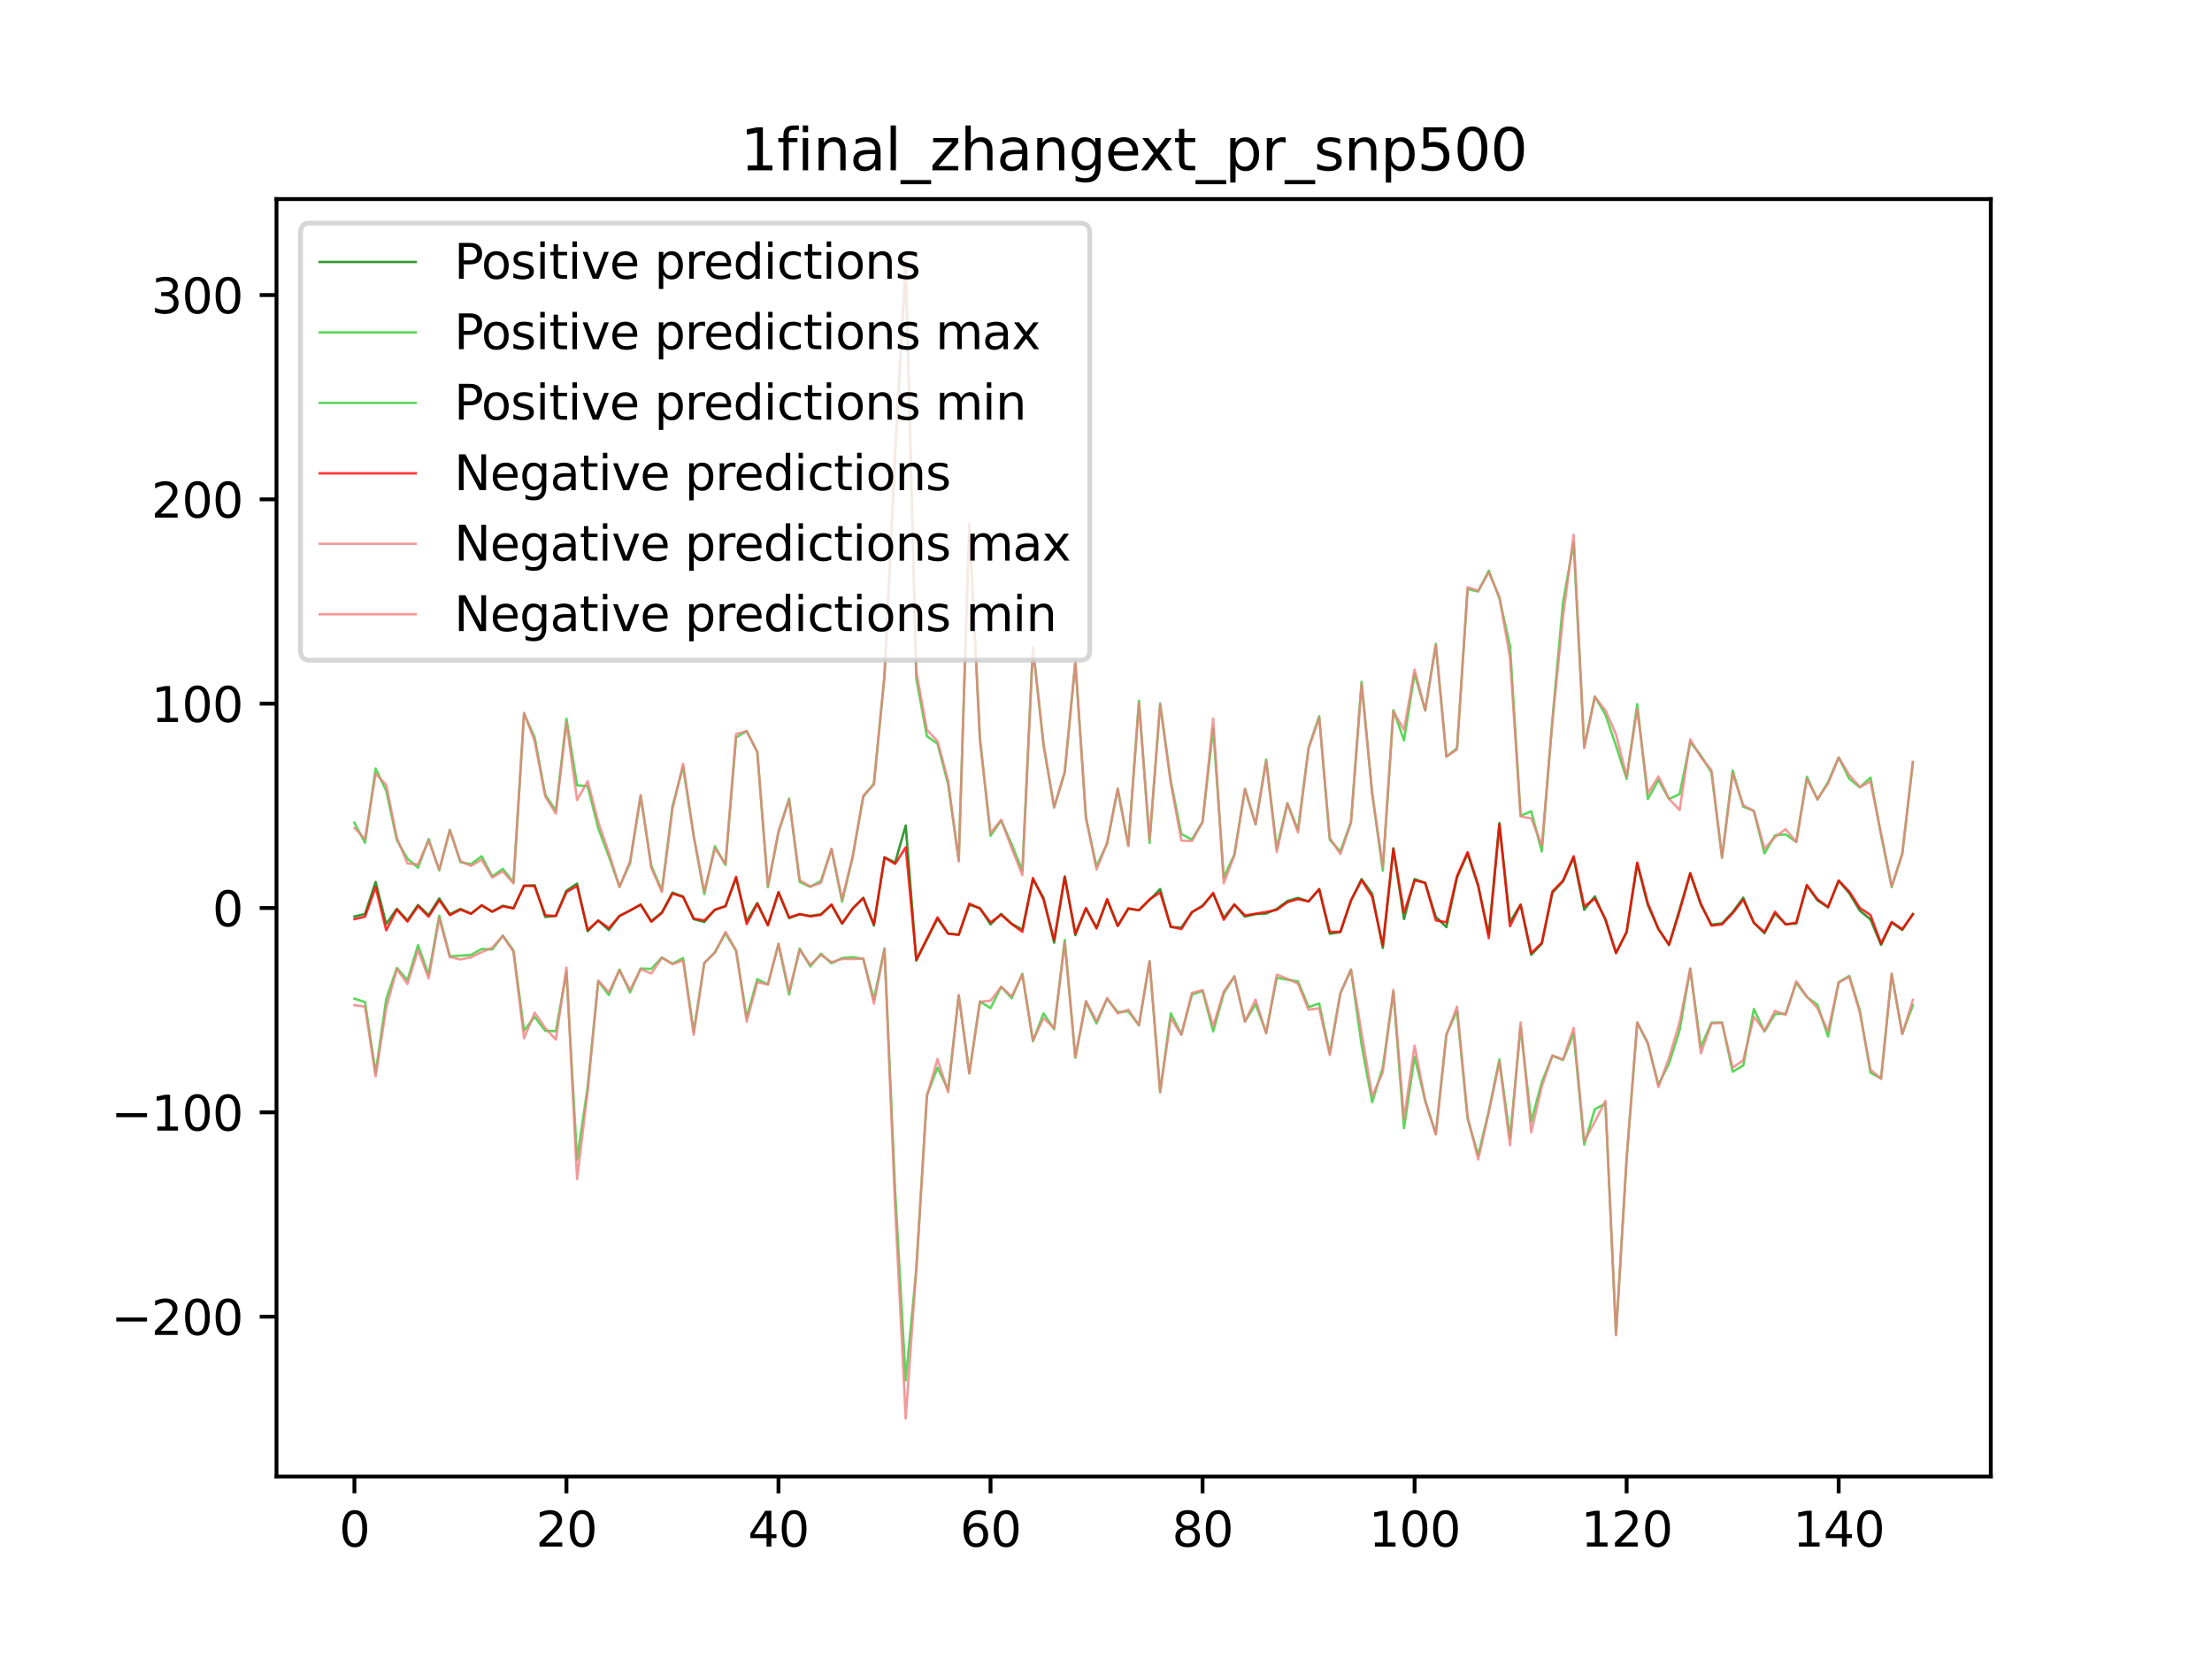 <?xml version="1.0" encoding="utf-8" standalone="no"?>
<!DOCTYPE svg PUBLIC "-//W3C//DTD SVG 1.1//EN"
  "http://www.w3.org/Graphics/SVG/1.1/DTD/svg11.dtd">
<svg xmlns:xlink="http://www.w3.org/1999/xlink" width="460.8pt" height="345.6pt" viewBox="0 0 460.8 345.6" xmlns="http://www.w3.org/2000/svg" version="1.1">
 <defs>
  <style type="text/css">*{stroke-linejoin: round; stroke-linecap: butt}</style>
 </defs>
 <g id="figure_1">
  <g id="patch_1">
   <path d="M 0 345.6 
L 460.8 345.6 
L 460.8 0 
L 0 0 
z
" style="fill: #ffffff"/>
  </g>
  <g id="axes_1">
   <g id="patch_2">
    <path d="M 57.6 307.584 
L 414.72 307.584 
L 414.72 41.472 
L 57.6 41.472 
z
" style="fill: #ffffff"/>
   </g>
   <g id="matplotlib.axis_1">
    <g id="xtick_1">
     <g id="line2d_1">
      <defs>
       <path id="m226d63961d" d="M 0 0 
L 0 3.5 
" style="stroke: #000000; stroke-width: 0.8"/>
      </defs>
      <g>
       <use xlink:href="#m226d63961d" x="73.833" y="307.584" style="stroke: #000000; stroke-width: 0.8"/>
      </g>
     </g>
     <g id="text_1">
      <!-- 0 -->
      <g transform="translate(70.651 322.182) scale(0.1 -0.1)">
       <defs>
        <path id="DejaVuSans-30" d="M 2034 4250 
Q 1547 4250 1301 3770 
Q 1056 3291 1056 2328 
Q 1056 1369 1301 889 
Q 1547 409 2034 409 
Q 2525 409 2770 889 
Q 3016 1369 3016 2328 
Q 3016 3291 2770 3770 
Q 2525 4250 2034 4250 
z
M 2034 4750 
Q 2819 4750 3233 4129 
Q 3647 3509 3647 2328 
Q 3647 1150 3233 529 
Q 2819 -91 2034 -91 
Q 1250 -91 836 529 
Q 422 1150 422 2328 
Q 422 3509 836 4129 
Q 1250 4750 2034 4750 
z
" transform="scale(0.016)"/>
       </defs>
       <use xlink:href="#DejaVuSans-30"/>
      </g>
     </g>
    </g>
    <g id="xtick_2">
     <g id="line2d_2">
      <g>
       <use xlink:href="#m226d63961d" x="118.003" y="307.584" style="stroke: #000000; stroke-width: 0.8"/>
      </g>
     </g>
     <g id="text_2">
      <!-- 20 -->
      <g transform="translate(111.641 322.182) scale(0.1 -0.1)">
       <defs>
        <path id="DejaVuSans-32" d="M 1228 531 
L 3431 531 
L 3431 0 
L 469 0 
L 469 531 
Q 828 903 1448 1529 
Q 2069 2156 2228 2338 
Q 2531 2678 2651 2914 
Q 2772 3150 2772 3378 
Q 2772 3750 2511 3984 
Q 2250 4219 1831 4219 
Q 1534 4219 1204 4116 
Q 875 4013 500 3803 
L 500 4441 
Q 881 4594 1212 4672 
Q 1544 4750 1819 4750 
Q 2544 4750 2975 4387 
Q 3406 4025 3406 3419 
Q 3406 3131 3298 2873 
Q 3191 2616 2906 2266 
Q 2828 2175 2409 1742 
Q 1991 1309 1228 531 
z
" transform="scale(0.016)"/>
       </defs>
       <use xlink:href="#DejaVuSans-32"/>
       <use xlink:href="#DejaVuSans-30" x="63.623"/>
      </g>
     </g>
    </g>
    <g id="xtick_3">
     <g id="line2d_3">
      <g>
       <use xlink:href="#m226d63961d" x="162.174" y="307.584" style="stroke: #000000; stroke-width: 0.8"/>
      </g>
     </g>
     <g id="text_3">
      <!-- 40 -->
      <g transform="translate(155.812 322.182) scale(0.1 -0.1)">
       <defs>
        <path id="DejaVuSans-34" d="M 2419 4116 
L 825 1625 
L 2419 1625 
L 2419 4116 
z
M 2253 4666 
L 3047 4666 
L 3047 1625 
L 3713 1625 
L 3713 1100 
L 3047 1100 
L 3047 0 
L 2419 0 
L 2419 1100 
L 313 1100 
L 313 1709 
L 2253 4666 
z
" transform="scale(0.016)"/>
       </defs>
       <use xlink:href="#DejaVuSans-34"/>
       <use xlink:href="#DejaVuSans-30" x="63.623"/>
      </g>
     </g>
    </g>
    <g id="xtick_4">
     <g id="line2d_4">
      <g>
       <use xlink:href="#m226d63961d" x="206.345" y="307.584" style="stroke: #000000; stroke-width: 0.8"/>
      </g>
     </g>
     <g id="text_4">
      <!-- 60 -->
      <g transform="translate(199.982 322.182) scale(0.1 -0.1)">
       <defs>
        <path id="DejaVuSans-36" d="M 2113 2584 
Q 1688 2584 1439 2293 
Q 1191 2003 1191 1497 
Q 1191 994 1439 701 
Q 1688 409 2113 409 
Q 2538 409 2786 701 
Q 3034 994 3034 1497 
Q 3034 2003 2786 2293 
Q 2538 2584 2113 2584 
z
M 3366 4563 
L 3366 3988 
Q 3128 4100 2886 4159 
Q 2644 4219 2406 4219 
Q 1781 4219 1451 3797 
Q 1122 3375 1075 2522 
Q 1259 2794 1537 2939 
Q 1816 3084 2150 3084 
Q 2853 3084 3261 2657 
Q 3669 2231 3669 1497 
Q 3669 778 3244 343 
Q 2819 -91 2113 -91 
Q 1303 -91 875 529 
Q 447 1150 447 2328 
Q 447 3434 972 4092 
Q 1497 4750 2381 4750 
Q 2619 4750 2861 4703 
Q 3103 4656 3366 4563 
z
" transform="scale(0.016)"/>
       </defs>
       <use xlink:href="#DejaVuSans-36"/>
       <use xlink:href="#DejaVuSans-30" x="63.623"/>
      </g>
     </g>
    </g>
    <g id="xtick_5">
     <g id="line2d_5">
      <g>
       <use xlink:href="#m226d63961d" x="250.515" y="307.584" style="stroke: #000000; stroke-width: 0.8"/>
      </g>
     </g>
     <g id="text_5">
      <!-- 80 -->
      <g transform="translate(244.153 322.182) scale(0.1 -0.1)">
       <defs>
        <path id="DejaVuSans-38" d="M 2034 2216 
Q 1584 2216 1326 1975 
Q 1069 1734 1069 1313 
Q 1069 891 1326 650 
Q 1584 409 2034 409 
Q 2484 409 2743 651 
Q 3003 894 3003 1313 
Q 3003 1734 2745 1975 
Q 2488 2216 2034 2216 
z
M 1403 2484 
Q 997 2584 770 2862 
Q 544 3141 544 3541 
Q 544 4100 942 4425 
Q 1341 4750 2034 4750 
Q 2731 4750 3128 4425 
Q 3525 4100 3525 3541 
Q 3525 3141 3298 2862 
Q 3072 2584 2669 2484 
Q 3125 2378 3379 2068 
Q 3634 1759 3634 1313 
Q 3634 634 3220 271 
Q 2806 -91 2034 -91 
Q 1263 -91 848 271 
Q 434 634 434 1313 
Q 434 1759 690 2068 
Q 947 2378 1403 2484 
z
M 1172 3481 
Q 1172 3119 1398 2916 
Q 1625 2713 2034 2713 
Q 2441 2713 2670 2916 
Q 2900 3119 2900 3481 
Q 2900 3844 2670 4047 
Q 2441 4250 2034 4250 
Q 1625 4250 1398 4047 
Q 1172 3844 1172 3481 
z
" transform="scale(0.016)"/>
       </defs>
       <use xlink:href="#DejaVuSans-38"/>
       <use xlink:href="#DejaVuSans-30" x="63.623"/>
      </g>
     </g>
    </g>
    <g id="xtick_6">
     <g id="line2d_6">
      <g>
       <use xlink:href="#m226d63961d" x="294.686" y="307.584" style="stroke: #000000; stroke-width: 0.8"/>
      </g>
     </g>
     <g id="text_6">
      <!-- 100 -->
      <g transform="translate(285.142 322.182) scale(0.1 -0.1)">
       <defs>
        <path id="DejaVuSans-31" d="M 794 531 
L 1825 531 
L 1825 4091 
L 703 3866 
L 703 4441 
L 1819 4666 
L 2450 4666 
L 2450 531 
L 3481 531 
L 3481 0 
L 794 0 
L 794 531 
z
" transform="scale(0.016)"/>
       </defs>
       <use xlink:href="#DejaVuSans-31"/>
       <use xlink:href="#DejaVuSans-30" x="63.623"/>
       <use xlink:href="#DejaVuSans-30" x="127.246"/>
      </g>
     </g>
    </g>
    <g id="xtick_7">
     <g id="line2d_7">
      <g>
       <use xlink:href="#m226d63961d" x="338.857" y="307.584" style="stroke: #000000; stroke-width: 0.8"/>
      </g>
     </g>
     <g id="text_7">
      <!-- 120 -->
      <g transform="translate(329.313 322.182) scale(0.1 -0.1)">
       <use xlink:href="#DejaVuSans-31"/>
       <use xlink:href="#DejaVuSans-32" x="63.623"/>
       <use xlink:href="#DejaVuSans-30" x="127.246"/>
      </g>
     </g>
    </g>
    <g id="xtick_8">
     <g id="line2d_8">
      <g>
       <use xlink:href="#m226d63961d" x="383.028" y="307.584" style="stroke: #000000; stroke-width: 0.8"/>
      </g>
     </g>
     <g id="text_8">
      <!-- 140 -->
      <g transform="translate(373.484 322.182) scale(0.1 -0.1)">
       <use xlink:href="#DejaVuSans-31"/>
       <use xlink:href="#DejaVuSans-34" x="63.623"/>
       <use xlink:href="#DejaVuSans-30" x="127.246"/>
      </g>
     </g>
    </g>
   </g>
   <g id="matplotlib.axis_2">
    <g id="ytick_1">
     <g id="line2d_9">
      <defs>
       <path id="m4b4c10ce3d" d="M 0 0 
L -3.5 0 
" style="stroke: #000000; stroke-width: 0.8"/>
      </defs>
      <g>
       <use xlink:href="#m4b4c10ce3d" x="57.6" y="274.285" style="stroke: #000000; stroke-width: 0.8"/>
      </g>
     </g>
     <g id="text_9">
      <!-- −200 -->
      <g transform="translate(23.133 278.085) scale(0.1 -0.1)">
       <defs>
        <path id="DejaVuSans-2212" d="M 678 2272 
L 4684 2272 
L 4684 1741 
L 678 1741 
L 678 2272 
z
" transform="scale(0.016)"/>
       </defs>
       <use xlink:href="#DejaVuSans-2212"/>
       <use xlink:href="#DejaVuSans-32" x="83.789"/>
       <use xlink:href="#DejaVuSans-30" x="147.412"/>
       <use xlink:href="#DejaVuSans-30" x="211.035"/>
      </g>
     </g>
    </g>
    <g id="ytick_2">
     <g id="line2d_10">
      <g>
       <use xlink:href="#m4b4c10ce3d" x="57.6" y="231.721" style="stroke: #000000; stroke-width: 0.8"/>
      </g>
     </g>
     <g id="text_10">
      <!-- −100 -->
      <g transform="translate(23.133 235.52) scale(0.1 -0.1)">
       <use xlink:href="#DejaVuSans-2212"/>
       <use xlink:href="#DejaVuSans-31" x="83.789"/>
       <use xlink:href="#DejaVuSans-30" x="147.412"/>
       <use xlink:href="#DejaVuSans-30" x="211.035"/>
      </g>
     </g>
    </g>
    <g id="ytick_3">
     <g id="line2d_11">
      <g>
       <use xlink:href="#m4b4c10ce3d" x="57.6" y="189.157" style="stroke: #000000; stroke-width: 0.8"/>
      </g>
     </g>
     <g id="text_11">
      <!-- 0 -->
      <g transform="translate(44.237 192.956) scale(0.1 -0.1)">
       <use xlink:href="#DejaVuSans-30"/>
      </g>
     </g>
    </g>
    <g id="ytick_4">
     <g id="line2d_12">
      <g>
       <use xlink:href="#m4b4c10ce3d" x="57.6" y="146.593" style="stroke: #000000; stroke-width: 0.8"/>
      </g>
     </g>
     <g id="text_12">
      <!-- 100 -->
      <g transform="translate(31.512 150.392) scale(0.1 -0.1)">
       <use xlink:href="#DejaVuSans-31"/>
       <use xlink:href="#DejaVuSans-30" x="63.623"/>
       <use xlink:href="#DejaVuSans-30" x="127.246"/>
      </g>
     </g>
    </g>
    <g id="ytick_5">
     <g id="line2d_13">
      <g>
       <use xlink:href="#m4b4c10ce3d" x="57.6" y="104.029" style="stroke: #000000; stroke-width: 0.8"/>
      </g>
     </g>
     <g id="text_13">
      <!-- 200 -->
      <g transform="translate(31.512 107.828) scale(0.1 -0.1)">
       <use xlink:href="#DejaVuSans-32"/>
       <use xlink:href="#DejaVuSans-30" x="63.623"/>
       <use xlink:href="#DejaVuSans-30" x="127.246"/>
      </g>
     </g>
    </g>
    <g id="ytick_6">
     <g id="line2d_14">
      <g>
       <use xlink:href="#m4b4c10ce3d" x="57.6" y="61.464" style="stroke: #000000; stroke-width: 0.8"/>
      </g>
     </g>
     <g id="text_14">
      <!-- 300 -->
      <g transform="translate(31.512 65.264) scale(0.1 -0.1)">
       <defs>
        <path id="DejaVuSans-33" d="M 2597 2516 
Q 3050 2419 3304 2112 
Q 3559 1806 3559 1356 
Q 3559 666 3084 287 
Q 2609 -91 1734 -91 
Q 1441 -91 1130 -33 
Q 819 25 488 141 
L 488 750 
Q 750 597 1062 519 
Q 1375 441 1716 441 
Q 2309 441 2620 675 
Q 2931 909 2931 1356 
Q 2931 1769 2642 2001 
Q 2353 2234 1838 2234 
L 1294 2234 
L 1294 2753 
L 1863 2753 
Q 2328 2753 2575 2939 
Q 2822 3125 2822 3475 
Q 2822 3834 2567 4026 
Q 2313 4219 1838 4219 
Q 1578 4219 1281 4162 
Q 984 4106 628 3988 
L 628 4550 
Q 988 4650 1302 4700 
Q 1616 4750 1894 4750 
Q 2613 4750 3031 4423 
Q 3450 4097 3450 3541 
Q 3450 3153 3228 2886 
Q 3006 2619 2597 2516 
z
" transform="scale(0.016)"/>
       </defs>
       <use xlink:href="#DejaVuSans-33"/>
       <use xlink:href="#DejaVuSans-30" x="63.623"/>
       <use xlink:href="#DejaVuSans-30" x="127.246"/>
      </g>
     </g>
    </g>
   </g>
   <g id="line2d_15">
    <path d="M 73.833 190.934 
L 76.041 190.395 
L 78.25 183.725 
L 80.458 192.5 
L 82.667 189.314 
L 84.875 191.724 
L 87.084 188.517 
L 89.292 190.643 
L 91.501 187.157 
L 93.71 190.451 
L 95.918 189.338 
L 98.127 190.31 
L 100.335 188.62 
L 102.544 189.892 
L 104.752 188.673 
L 106.961 189.181 
L 109.169 184.554 
L 111.378 184.401 
L 113.586 191.035 
L 115.795 190.78 
L 118.003 185.537 
L 120.212 184.065 
L 122.42 194.004 
L 124.629 191.741 
L 126.838 193.759 
L 129.046 190.788 
L 131.255 189.711 
L 133.463 188.41 
L 135.672 191.878 
L 137.88 190.064 
L 140.089 185.947 
L 142.297 186.753 
L 144.506 191.479 
L 146.714 192.057 
L 148.923 189.545 
L 151.131 188.762 
L 153.34 182.9 
L 155.548 191.892 
L 157.757 188.115 
L 159.966 192.735 
L 162.174 185.881 
L 164.383 191.27 
L 166.591 190.486 
L 168.8 190.796 
L 171.008 190.474 
L 173.217 188.499 
L 175.425 192.432 
L 177.634 189.23 
L 179.842 187.014 
L 182.051 192.816 
L 184.259 178.583 
L 186.468 179.681 
L 188.677 171.973 
L 190.885 200.11 
L 195.302 191.399 
L 197.511 194.443 
L 199.719 194.706 
L 201.928 188.502 
L 204.136 189.147 
L 206.345 192.581 
L 208.553 190.379 
L 210.762 192.429 
L 212.97 193.644 
L 215.179 183.193 
L 217.387 186.997 
L 219.596 196.381 
L 221.805 182.572 
L 224.013 194.818 
L 226.222 189.253 
L 228.43 193.275 
L 230.639 187.515 
L 232.847 192.859 
L 235.056 189.303 
L 237.264 189.618 
L 239.473 187.509 
L 241.681 185.202 
L 243.89 193.132 
L 246.098 193.215 
L 248.307 190.056 
L 250.515 188.638 
L 252.724 186.204 
L 254.933 191.176 
L 257.141 188.45 
L 259.35 190.949 
L 261.558 190.423 
L 263.767 190.312 
L 265.975 189.343 
L 268.184 187.698 
L 270.392 187.048 
L 272.601 187.802 
L 274.809 185.229 
L 277.018 194.518 
L 279.226 194.169 
L 281.435 187.607 
L 283.643 183.123 
L 285.852 186.2 
L 288.061 197.473 
L 290.269 176.703 
L 292.478 191.458 
L 294.686 183.112 
L 296.895 183.929 
L 299.103 190.991 
L 301.312 193.138 
L 303.52 182.832 
L 305.729 177.829 
L 307.937 184.601 
L 310.146 194.69 
L 312.354 171.46 
L 314.563 192.054 
L 316.772 188.462 
L 318.98 198.907 
L 321.189 196.598 
L 323.397 185.967 
L 325.606 183.607 
L 327.814 178.686 
L 330.023 189.535 
L 332.231 186.723 
L 334.44 191.646 
L 336.648 198.502 
L 338.857 194.239 
L 341.065 179.926 
L 343.274 188.554 
L 345.482 193.551 
L 347.691 196.875 
L 352.108 181.915 
L 354.317 188.497 
L 356.525 192.606 
L 358.734 192.349 
L 360.942 190.026 
L 363.151 187.004 
L 365.359 192.221 
L 367.568 194.402 
L 369.776 190.326 
L 371.985 192.48 
L 374.193 192.418 
L 376.402 184.409 
L 378.61 187.556 
L 380.819 189.021 
L 383.028 183.452 
L 385.236 186.089 
L 387.445 189.717 
L 389.653 191.523 
L 391.862 196.843 
L 394.07 192.195 
L 396.279 193.728 
L 398.487 190.404 
L 398.487 190.404 
" clip-path="url(#p4c3710990e)" style="fill: none; stroke: #008000; stroke-opacity: 0.8; stroke-width: 0.5; stroke-linecap: square"/>
   </g>
   <g id="line2d_16">
    <path d="M 73.833 171.397 
L 76.041 175.57 
L 78.25 160.099 
L 80.458 164.722 
L 82.667 175 
L 84.875 178.882 
L 87.084 180.754 
L 89.292 174.782 
L 91.501 181.319 
L 93.71 172.844 
L 95.918 179.611 
L 98.127 180.014 
L 100.335 178.383 
L 102.544 182.569 
L 104.752 180.999 
L 106.961 183.832 
L 109.169 148.685 
L 111.378 153.613 
L 113.586 165.553 
L 115.795 168.898 
L 118.003 149.729 
L 120.212 163.576 
L 122.42 163.795 
L 124.629 172.553 
L 126.838 178.419 
L 129.046 184.719 
L 131.255 179.832 
L 133.463 165.76 
L 135.672 180.331 
L 137.88 185.513 
L 140.089 167.95 
L 142.297 159.755 
L 144.506 174.104 
L 146.714 186.265 
L 148.923 176.284 
L 151.131 180.195 
L 153.34 153.618 
L 155.548 152.288 
L 157.757 156.632 
L 159.966 184.831 
L 162.174 173.455 
L 164.383 166.353 
L 166.591 183.73 
L 168.8 184.736 
L 171.008 183.53 
L 173.217 176.896 
L 175.425 187.841 
L 177.634 178.532 
L 179.842 166.011 
L 182.051 163.185 
L 184.259 140.808 
L 186.468 95.187 
L 188.677 56.14 
L 190.885 141.4 
L 193.094 153.363 
L 195.302 154.919 
L 197.511 163.398 
L 199.719 179.168 
L 201.928 109.373 
L 204.136 153.624 
L 206.345 174.107 
L 208.553 170.914 
L 210.762 175.9 
L 212.97 181.371 
L 215.179 134.805 
L 217.387 155.247 
L 219.596 168.21 
L 221.805 160.952 
L 224.013 137.96 
L 226.222 170.356 
L 228.43 180.491 
L 230.639 175.736 
L 232.847 164.311 
L 235.056 176.156 
L 237.264 145.975 
L 239.473 175.624 
L 241.681 146.549 
L 243.89 162.637 
L 246.098 173.752 
L 248.307 174.902 
L 250.515 171.182 
L 252.724 151.723 
L 254.933 182.79 
L 257.141 178.009 
L 259.35 164.34 
L 261.558 171.737 
L 263.767 158.225 
L 265.975 176.721 
L 268.184 167.31 
L 270.392 172.89 
L 272.601 155.741 
L 274.809 149.206 
L 277.018 174.959 
L 279.226 177.375 
L 281.435 171.191 
L 283.643 142.024 
L 285.852 165.307 
L 288.061 181.384 
L 290.269 147.944 
L 292.478 154.222 
L 294.686 140.351 
L 296.895 148.012 
L 299.103 134.127 
L 301.312 157.64 
L 303.52 155.867 
L 305.729 122.708 
L 307.937 123.226 
L 310.146 118.889 
L 312.354 124.653 
L 314.563 134.615 
L 316.772 169.933 
L 318.98 169.009 
L 321.189 177.379 
L 323.397 149.939 
L 325.606 125.497 
L 327.814 113.083 
L 330.023 155.608 
L 332.231 145.062 
L 334.44 148.869 
L 336.648 155.369 
L 338.857 162.248 
L 341.065 146.688 
L 343.274 166.437 
L 345.482 162.494 
L 347.691 166.452 
L 349.9 165.409 
L 352.108 154.599 
L 354.317 157.37 
L 356.525 160.933 
L 358.734 178.625 
L 360.942 160.488 
L 363.151 168.062 
L 365.359 168.894 
L 367.568 177.776 
L 369.776 174.012 
L 371.985 173.829 
L 374.193 175.381 
L 376.402 161.806 
L 378.61 166.577 
L 380.819 162.923 
L 383.028 157.777 
L 385.236 162.224 
L 387.445 164.027 
L 389.653 161.981 
L 391.862 173.911 
L 394.07 184.816 
L 396.279 177.825 
L 398.487 158.829 
L 398.487 158.829 
" clip-path="url(#p4c3710990e)" style="fill: none; stroke: #32cd32; stroke-opacity: 0.8; stroke-width: 0.5; stroke-linecap: square"/>
   </g>
   <g id="line2d_17">
    <path d="M 73.833 208.041 
L 76.041 208.746 
L 78.25 223.537 
L 80.458 208.133 
L 82.667 201.641 
L 84.875 204.173 
L 87.084 196.901 
L 89.292 203.08 
L 91.501 190.741 
L 93.71 199.221 
L 98.127 198.924 
L 100.335 197.685 
L 102.544 197.802 
L 104.752 194.899 
L 106.961 198.007 
L 109.169 214.701 
L 111.378 211.84 
L 113.586 214.747 
L 115.795 214.808 
L 118.003 202.48 
L 120.212 241.558 
L 122.42 226.447 
L 124.629 204.39 
L 126.838 207.28 
L 129.046 201.97 
L 131.255 206.737 
L 133.463 201.77 
L 135.672 201.848 
L 137.88 199.456 
L 140.089 200.759 
L 142.297 199.596 
L 144.506 214.924 
L 146.714 200.654 
L 148.923 198.373 
L 151.131 194.445 
L 153.34 198.083 
L 155.548 211.968 
L 157.757 203.969 
L 159.966 205.104 
L 162.174 196.65 
L 164.383 207.168 
L 166.591 197.592 
L 168.8 201.325 
L 171.008 198.686 
L 173.217 200.678 
L 175.425 199.584 
L 177.634 199.384 
L 179.842 199.784 
L 182.051 208.175 
L 184.259 197.549 
L 186.468 248.029 
L 188.677 287.58 
L 190.885 264.412 
L 193.094 228.148 
L 195.302 222.404 
L 197.511 226.994 
L 199.719 207.374 
L 201.928 223.599 
L 204.136 208.63 
L 206.345 210.014 
L 208.553 205.555 
L 210.762 207.944 
L 212.97 202.855 
L 215.179 216.923 
L 217.387 211.11 
L 219.596 214.406 
L 221.805 195.796 
L 224.013 220.363 
L 226.222 208.749 
L 228.43 213.198 
L 230.639 208.04 
L 232.847 210.835 
L 235.056 210.688 
L 237.264 213.602 
L 239.473 200.278 
L 241.681 227.472 
L 243.89 211.105 
L 246.098 215.499 
L 248.307 207.205 
L 250.515 206.43 
L 252.724 214.857 
L 254.933 206.94 
L 257.141 203.392 
L 259.35 212.83 
L 261.558 209.196 
L 263.767 215.129 
L 265.975 203.71 
L 270.392 204.44 
L 272.601 209.802 
L 274.809 209.048 
L 277.018 219.404 
L 279.226 206.89 
L 281.435 201.992 
L 283.643 217.692 
L 285.852 229.609 
L 288.061 222.348 
L 290.269 206.641 
L 292.478 235.008 
L 294.686 220.14 
L 296.895 229.284 
L 299.103 236.23 
L 301.312 215.454 
L 303.52 210.599 
L 305.729 233.029 
L 307.937 240.648 
L 310.146 231.451 
L 312.354 220.692 
L 314.563 237.035 
L 316.772 213.907 
L 318.98 233.635 
L 321.189 225.412 
L 323.397 219.961 
L 325.606 220.811 
L 327.814 215.311 
L 330.023 238.441 
L 332.231 231.069 
L 334.44 229.911 
L 336.648 277.938 
L 338.857 241.456 
L 341.065 213.033 
L 343.274 217.374 
L 345.482 225.934 
L 347.691 221.534 
L 349.9 214.606 
L 352.108 201.846 
L 354.317 218.12 
L 356.525 213.048 
L 358.734 213.008 
L 360.942 223.27 
L 363.151 221.943 
L 365.359 210.193 
L 367.568 214.889 
L 369.776 211.232 
L 371.985 211.173 
L 374.193 204.724 
L 376.402 207.682 
L 378.61 209.311 
L 380.819 215.934 
L 383.028 204.613 
L 385.236 203.296 
L 387.445 210.505 
L 389.653 223.467 
L 391.862 224.625 
L 394.07 202.953 
L 396.279 215.338 
L 398.487 209.394 
L 398.487 209.394 
" clip-path="url(#p4c3710990e)" style="fill: none; stroke: #32cd32; stroke-opacity: 0.8; stroke-width: 0.5; stroke-linecap: square"/>
   </g>
   <g id="line2d_18">
    <path d="M 73.833 191.482 
L 76.041 190.963 
L 78.25 184.827 
L 80.458 193.802 
L 82.667 189.489 
L 84.875 191.986 
L 87.084 188.757 
L 89.292 190.962 
L 91.501 187.526 
L 93.71 190.652 
L 95.918 189.497 
L 98.127 190.372 
L 100.335 188.576 
L 102.544 189.934 
L 104.752 188.805 
L 106.961 189.245 
L 109.169 184.476 
L 111.378 184.614 
L 113.586 190.652 
L 115.795 190.83 
L 118.003 185.832 
L 120.212 184.588 
L 122.42 193.714 
L 124.629 191.781 
L 126.838 193.335 
L 129.046 190.837 
L 133.463 188.474 
L 135.672 192.041 
L 137.88 190.188 
L 140.089 186.158 
L 142.297 186.858 
L 144.506 191.352 
L 146.714 191.73 
L 148.923 189.492 
L 151.131 188.786 
L 153.34 182.646 
L 155.548 192.51 
L 157.757 188.27 
L 159.966 192.761 
L 162.174 185.861 
L 164.383 191.107 
L 166.591 190.401 
L 168.8 190.91 
L 171.008 190.584 
L 173.217 188.424 
L 175.425 192.367 
L 177.634 189.284 
L 179.842 187.112 
L 182.051 192.513 
L 184.259 178.632 
L 186.468 179.974 
L 188.677 176.509 
L 190.885 199.931 
L 195.302 191.088 
L 197.511 194.521 
L 199.719 194.736 
L 201.928 188.224 
L 204.136 189.301 
L 206.345 192.146 
L 208.553 190.561 
L 210.762 192.506 
L 212.97 194.125 
L 215.179 182.894 
L 217.387 187.447 
L 219.596 195.828 
L 221.805 182.704 
L 224.013 194.471 
L 226.222 189.151 
L 228.43 193.425 
L 230.639 187.27 
L 232.847 192.906 
L 235.056 189.211 
L 237.264 189.631 
L 239.473 187.33 
L 241.681 185.94 
L 243.89 193.024 
L 246.098 193.553 
L 248.307 189.976 
L 250.515 188.809 
L 252.724 185.98 
L 254.933 191.613 
L 257.141 188.417 
L 259.35 190.703 
L 263.767 189.975 
L 265.975 189.55 
L 268.184 187.954 
L 270.392 187.305 
L 272.601 187.769 
L 274.809 185.234 
L 277.018 194.125 
L 279.226 194.101 
L 281.435 187.559 
L 283.643 183.361 
L 285.852 186.865 
L 288.061 196.918 
L 290.269 176.856 
L 292.478 190.113 
L 294.686 183.418 
L 296.895 183.904 
L 299.103 191.727 
L 301.312 192.129 
L 303.52 182.497 
L 305.729 177.518 
L 307.937 184.409 
L 310.146 195.446 
L 312.354 171.759 
L 314.563 192.954 
L 316.772 188.448 
L 318.98 198.54 
L 321.189 196.395 
L 323.397 185.681 
L 325.606 183.438 
L 327.814 178.358 
L 330.023 188.815 
L 332.231 187.221 
L 334.44 191.47 
L 336.648 198.553 
L 338.857 194.074 
L 341.065 179.678 
L 343.274 188.169 
L 345.482 193.525 
L 347.691 196.783 
L 349.9 189.792 
L 352.108 181.906 
L 354.317 188.228 
L 356.525 192.836 
L 358.734 192.562 
L 360.942 190.232 
L 363.151 187.434 
L 365.359 192.243 
L 367.568 194.178 
L 369.776 189.937 
L 371.985 192.604 
L 374.193 192.194 
L 376.402 184.389 
L 378.61 187.338 
L 380.819 188.938 
L 383.028 183.441 
L 385.236 185.731 
L 387.445 189.146 
L 389.653 190.61 
L 391.862 196.537 
L 394.07 192.078 
L 396.279 193.545 
L 398.487 190.485 
L 398.487 190.485 
" clip-path="url(#p4c3710990e)" style="fill: none; stroke: #ff0000; stroke-opacity: 0.8; stroke-width: 0.5; stroke-linecap: square"/>
   </g>
   <g id="line2d_19">
    <path d="M 73.833 172.496 
L 76.041 174.772 
L 78.25 161.182 
L 80.458 163.508 
L 82.667 174.543 
L 84.875 179.896 
L 87.084 180.052 
L 89.292 175.102 
L 91.501 181.178 
L 93.71 172.964 
L 95.918 179.423 
L 98.127 180.387 
L 100.335 179.078 
L 102.544 182.793 
L 104.752 181.527 
L 106.961 184.02 
L 109.169 148.484 
L 111.378 154.385 
L 113.586 165.923 
L 115.795 169.486 
L 118.003 150.487 
L 120.212 166.664 
L 122.42 162.719 
L 124.629 171.214 
L 126.838 177.67 
L 129.046 184.794 
L 131.255 179.358 
L 133.463 165.643 
L 135.672 180.792 
L 137.88 185.838 
L 140.089 168.516 
L 142.297 159.093 
L 144.506 174.189 
L 146.714 185.745 
L 148.923 176.738 
L 151.131 179.927 
L 153.34 152.883 
L 155.548 152.324 
L 157.757 156.697 
L 159.966 184.568 
L 162.174 173.135 
L 164.383 166.611 
L 166.591 183.384 
L 168.8 184.682 
L 171.008 183.92 
L 173.217 176.805 
L 175.425 187.355 
L 177.634 178.341 
L 179.842 165.717 
L 182.051 163.463 
L 184.259 140.578 
L 186.468 93.911 
L 188.677 53.568 
L 190.885 139.89 
L 193.094 152.034 
L 195.302 154.395 
L 197.511 162.669 
L 199.719 179.465 
L 201.928 108.928 
L 204.136 154.382 
L 206.345 173.528 
L 208.553 170.776 
L 210.762 176.734 
L 212.97 182.303 
L 215.179 134.853 
L 217.387 154.922 
L 219.596 168.195 
L 221.805 160.691 
L 224.013 137.88 
L 226.222 170.318 
L 228.43 181.172 
L 230.639 175.545 
L 232.847 164.29 
L 235.056 176.238 
L 237.264 146.477 
L 239.473 174.927 
L 241.681 146.758 
L 243.89 163.184 
L 246.098 175.115 
L 248.307 175.201 
L 250.515 171.246 
L 252.724 149.7 
L 254.933 184.007 
L 257.141 178.166 
L 259.35 164.373 
L 261.558 171.718 
L 263.767 158.597 
L 265.975 177.505 
L 268.184 167.393 
L 270.392 173.438 
L 272.601 155.911 
L 274.809 149.522 
L 277.018 174.565 
L 279.226 177.911 
L 281.435 171.375 
L 283.643 142.502 
L 285.852 165.334 
L 288.061 180.521 
L 290.269 148.193 
L 292.478 152.04 
L 294.686 139.484 
L 296.895 148 
L 299.103 134.385 
L 301.312 157.602 
L 303.52 156.142 
L 305.729 122.321 
L 307.937 123.045 
L 310.146 119.214 
L 312.354 124.349 
L 314.563 137.05 
L 316.772 170.084 
L 318.98 170.492 
L 321.189 176.103 
L 323.397 150.294 
L 325.606 128.447 
L 327.814 111.414 
L 330.023 155.863 
L 332.231 145.207 
L 334.44 147.975 
L 336.648 152.988 
L 338.857 161.737 
L 341.065 147.729 
L 343.274 165.257 
L 345.482 161.749 
L 347.691 166.409 
L 349.9 168.761 
L 352.108 154.006 
L 354.317 157.727 
L 356.525 160.438 
L 358.734 178.69 
L 360.942 161.124 
L 363.151 167.738 
L 365.359 168.967 
L 367.568 176.795 
L 369.776 174.377 
L 371.985 172.717 
L 374.193 175.434 
L 376.402 162.286 
L 378.61 166.475 
L 380.819 163.24 
L 383.028 157.825 
L 385.236 161.426 
L 387.445 163.963 
L 389.653 162.807 
L 394.07 184.596 
L 396.279 177.882 
L 398.487 158.708 
L 398.487 158.708 
" clip-path="url(#p4c3710990e)" style="fill: none; stroke: #f08080; stroke-opacity: 0.8; stroke-width: 0.5; stroke-linecap: square"/>
   </g>
   <g id="line2d_20">
    <path d="M 73.833 209.394 
L 76.041 209.702 
L 78.25 224.232 
L 80.458 209.938 
L 82.667 201.877 
L 84.875 204.983 
L 87.084 197.916 
L 89.292 203.814 
L 91.501 191.256 
L 93.71 199.373 
L 95.918 199.871 
L 98.127 199.428 
L 100.335 198.355 
L 102.544 197.422 
L 104.752 194.98 
L 106.961 198.252 
L 109.169 216.298 
L 111.378 210.943 
L 113.586 214.157 
L 115.795 216.572 
L 118.003 201.565 
L 120.212 245.633 
L 122.42 227.319 
L 124.629 204.26 
L 126.838 206.687 
L 129.046 202.152 
L 131.255 206.224 
L 133.463 201.874 
L 135.672 202.806 
L 137.88 199.517 
L 140.089 200.848 
L 142.297 200.071 
L 144.506 215.572 
L 146.714 200.592 
L 148.923 198.46 
L 151.131 194.134 
L 153.34 197.969 
L 155.548 212.832 
L 157.757 204.588 
L 159.966 205.095 
L 162.174 196.6 
L 164.383 206.508 
L 166.591 197.845 
L 168.8 201 
L 171.008 198.928 
L 173.217 200.438 
L 175.425 199.773 
L 177.634 199.81 
L 179.842 199.656 
L 182.051 209.059 
L 184.259 197.696 
L 186.468 251.445 
L 188.677 295.488 
L 190.885 264.349 
L 193.094 228.303 
L 195.302 220.637 
L 197.511 227.54 
L 199.719 207.292 
L 201.928 223.6 
L 204.136 208.673 
L 206.345 208.46 
L 208.553 205.584 
L 210.762 207.56 
L 212.97 203.056 
L 215.179 216.709 
L 217.387 212.108 
L 219.596 214.177 
L 221.805 196.406 
L 224.013 220.228 
L 226.222 208.526 
L 228.43 212.772 
L 230.639 207.938 
L 232.847 211.13 
L 235.056 210.321 
L 237.264 213.561 
L 239.473 200.198 
L 241.681 227.513 
L 243.89 212.084 
L 246.098 215.562 
L 248.307 206.847 
L 250.515 206.256 
L 252.724 213.779 
L 254.933 206.525 
L 257.141 203.413 
L 259.35 212.804 
L 261.558 208.228 
L 263.767 215.268 
L 265.975 203.043 
L 268.184 203.89 
L 270.392 204.913 
L 272.601 210.351 
L 274.809 210.027 
L 277.018 219.793 
L 279.226 206.944 
L 281.435 201.99 
L 285.852 228.346 
L 288.061 223.364 
L 290.269 206.197 
L 292.478 233.055 
L 294.686 217.821 
L 296.895 229.298 
L 299.103 236.332 
L 301.312 215.658 
L 303.52 209.689 
L 305.729 232.632 
L 307.937 241.536 
L 310.146 231.675 
L 312.354 221.208 
L 314.563 238.604 
L 316.772 212.987 
L 318.98 235.862 
L 321.189 226.318 
L 323.397 219.862 
L 325.606 220.722 
L 327.814 214.124 
L 330.023 237.72 
L 332.231 233.703 
L 334.44 229.331 
L 336.648 278.158 
L 338.857 241.252 
L 341.065 212.985 
L 343.274 217.281 
L 345.482 226.457 
L 347.691 220.345 
L 349.9 212.937 
L 352.108 201.747 
L 354.317 219.442 
L 356.525 213.201 
L 358.734 213.096 
L 360.942 222.438 
L 363.151 220.856 
L 365.359 211.839 
L 367.568 214.72 
L 369.776 210.568 
L 371.985 211.425 
L 374.193 204.405 
L 376.402 207.62 
L 378.61 210.031 
L 380.819 214.829 
L 383.028 204.684 
L 385.236 203.502 
L 387.445 210.994 
L 389.653 222.819 
L 391.862 224.772 
L 394.07 202.823 
L 396.279 215.44 
L 398.487 208.293 
L 398.487 208.293 
" clip-path="url(#p4c3710990e)" style="fill: none; stroke: #f08080; stroke-opacity: 0.8; stroke-width: 0.5; stroke-linecap: square"/>
   </g>
   <g id="patch_3">
    <path d="M 57.6 307.584 
L 57.6 41.472 
" style="fill: none; stroke: #000000; stroke-width: 0.8; stroke-linejoin: miter; stroke-linecap: square"/>
   </g>
   <g id="patch_4">
    <path d="M 414.72 307.584 
L 414.72 41.472 
" style="fill: none; stroke: #000000; stroke-width: 0.8; stroke-linejoin: miter; stroke-linecap: square"/>
   </g>
   <g id="patch_5">
    <path d="M 57.6 307.584 
L 414.72 307.584 
" style="fill: none; stroke: #000000; stroke-width: 0.8; stroke-linejoin: miter; stroke-linecap: square"/>
   </g>
   <g id="patch_6">
    <path d="M 57.6 41.472 
L 414.72 41.472 
" style="fill: none; stroke: #000000; stroke-width: 0.8; stroke-linejoin: miter; stroke-linecap: square"/>
   </g>
   <g id="text_15">
    <!-- 1final_zhangext_pr_snp500 -->
    <g transform="translate(154.222 35.472) scale(0.12 -0.12)">
     <defs>
      <path id="DejaVuSans-66" d="M 2375 4863 
L 2375 4384 
L 1825 4384 
Q 1516 4384 1395 4259 
Q 1275 4134 1275 3809 
L 1275 3500 
L 2222 3500 
L 2222 3053 
L 1275 3053 
L 1275 0 
L 697 0 
L 697 3053 
L 147 3053 
L 147 3500 
L 697 3500 
L 697 3744 
Q 697 4328 969 4595 
Q 1241 4863 1831 4863 
L 2375 4863 
z
" transform="scale(0.016)"/>
      <path id="DejaVuSans-69" d="M 603 3500 
L 1178 3500 
L 1178 0 
L 603 0 
L 603 3500 
z
M 603 4863 
L 1178 4863 
L 1178 4134 
L 603 4134 
L 603 4863 
z
" transform="scale(0.016)"/>
      <path id="DejaVuSans-6e" d="M 3513 2113 
L 3513 0 
L 2938 0 
L 2938 2094 
Q 2938 2591 2744 2837 
Q 2550 3084 2163 3084 
Q 1697 3084 1428 2787 
Q 1159 2491 1159 1978 
L 1159 0 
L 581 0 
L 581 3500 
L 1159 3500 
L 1159 2956 
Q 1366 3272 1645 3428 
Q 1925 3584 2291 3584 
Q 2894 3584 3203 3211 
Q 3513 2838 3513 2113 
z
" transform="scale(0.016)"/>
      <path id="DejaVuSans-61" d="M 2194 1759 
Q 1497 1759 1228 1600 
Q 959 1441 959 1056 
Q 959 750 1161 570 
Q 1363 391 1709 391 
Q 2188 391 2477 730 
Q 2766 1069 2766 1631 
L 2766 1759 
L 2194 1759 
z
M 3341 1997 
L 3341 0 
L 2766 0 
L 2766 531 
Q 2569 213 2275 61 
Q 1981 -91 1556 -91 
Q 1019 -91 701 211 
Q 384 513 384 1019 
Q 384 1609 779 1909 
Q 1175 2209 1959 2209 
L 2766 2209 
L 2766 2266 
Q 2766 2663 2505 2880 
Q 2244 3097 1772 3097 
Q 1472 3097 1187 3025 
Q 903 2953 641 2809 
L 641 3341 
Q 956 3463 1253 3523 
Q 1550 3584 1831 3584 
Q 2591 3584 2966 3190 
Q 3341 2797 3341 1997 
z
" transform="scale(0.016)"/>
      <path id="DejaVuSans-6c" d="M 603 4863 
L 1178 4863 
L 1178 0 
L 603 0 
L 603 4863 
z
" transform="scale(0.016)"/>
      <path id="DejaVuSans-5f" d="M 3263 -1063 
L 3263 -1509 
L -63 -1509 
L -63 -1063 
L 3263 -1063 
z
" transform="scale(0.016)"/>
      <path id="DejaVuSans-7a" d="M 353 3500 
L 3084 3500 
L 3084 2975 
L 922 459 
L 3084 459 
L 3084 0 
L 275 0 
L 275 525 
L 2438 3041 
L 353 3041 
L 353 3500 
z
" transform="scale(0.016)"/>
      <path id="DejaVuSans-68" d="M 3513 2113 
L 3513 0 
L 2938 0 
L 2938 2094 
Q 2938 2591 2744 2837 
Q 2550 3084 2163 3084 
Q 1697 3084 1428 2787 
Q 1159 2491 1159 1978 
L 1159 0 
L 581 0 
L 581 4863 
L 1159 4863 
L 1159 2956 
Q 1366 3272 1645 3428 
Q 1925 3584 2291 3584 
Q 2894 3584 3203 3211 
Q 3513 2838 3513 2113 
z
" transform="scale(0.016)"/>
      <path id="DejaVuSans-67" d="M 2906 1791 
Q 2906 2416 2648 2759 
Q 2391 3103 1925 3103 
Q 1463 3103 1205 2759 
Q 947 2416 947 1791 
Q 947 1169 1205 825 
Q 1463 481 1925 481 
Q 2391 481 2648 825 
Q 2906 1169 2906 1791 
z
M 3481 434 
Q 3481 -459 3084 -895 
Q 2688 -1331 1869 -1331 
Q 1566 -1331 1297 -1286 
Q 1028 -1241 775 -1147 
L 775 -588 
Q 1028 -725 1275 -790 
Q 1522 -856 1778 -856 
Q 2344 -856 2625 -561 
Q 2906 -266 2906 331 
L 2906 616 
Q 2728 306 2450 153 
Q 2172 0 1784 0 
Q 1141 0 747 490 
Q 353 981 353 1791 
Q 353 2603 747 3093 
Q 1141 3584 1784 3584 
Q 2172 3584 2450 3431 
Q 2728 3278 2906 2969 
L 2906 3500 
L 3481 3500 
L 3481 434 
z
" transform="scale(0.016)"/>
      <path id="DejaVuSans-65" d="M 3597 1894 
L 3597 1613 
L 953 1613 
Q 991 1019 1311 708 
Q 1631 397 2203 397 
Q 2534 397 2845 478 
Q 3156 559 3463 722 
L 3463 178 
Q 3153 47 2828 -22 
Q 2503 -91 2169 -91 
Q 1331 -91 842 396 
Q 353 884 353 1716 
Q 353 2575 817 3079 
Q 1281 3584 2069 3584 
Q 2775 3584 3186 3129 
Q 3597 2675 3597 1894 
z
M 3022 2063 
Q 3016 2534 2758 2815 
Q 2500 3097 2075 3097 
Q 1594 3097 1305 2825 
Q 1016 2553 972 2059 
L 3022 2063 
z
" transform="scale(0.016)"/>
      <path id="DejaVuSans-78" d="M 3513 3500 
L 2247 1797 
L 3578 0 
L 2900 0 
L 1881 1375 
L 863 0 
L 184 0 
L 1544 1831 
L 300 3500 
L 978 3500 
L 1906 2253 
L 2834 3500 
L 3513 3500 
z
" transform="scale(0.016)"/>
      <path id="DejaVuSans-74" d="M 1172 4494 
L 1172 3500 
L 2356 3500 
L 2356 3053 
L 1172 3053 
L 1172 1153 
Q 1172 725 1289 603 
Q 1406 481 1766 481 
L 2356 481 
L 2356 0 
L 1766 0 
Q 1100 0 847 248 
Q 594 497 594 1153 
L 594 3053 
L 172 3053 
L 172 3500 
L 594 3500 
L 594 4494 
L 1172 4494 
z
" transform="scale(0.016)"/>
      <path id="DejaVuSans-70" d="M 1159 525 
L 1159 -1331 
L 581 -1331 
L 581 3500 
L 1159 3500 
L 1159 2969 
Q 1341 3281 1617 3432 
Q 1894 3584 2278 3584 
Q 2916 3584 3314 3078 
Q 3713 2572 3713 1747 
Q 3713 922 3314 415 
Q 2916 -91 2278 -91 
Q 1894 -91 1617 61 
Q 1341 213 1159 525 
z
M 3116 1747 
Q 3116 2381 2855 2742 
Q 2594 3103 2138 3103 
Q 1681 3103 1420 2742 
Q 1159 2381 1159 1747 
Q 1159 1113 1420 752 
Q 1681 391 2138 391 
Q 2594 391 2855 752 
Q 3116 1113 3116 1747 
z
" transform="scale(0.016)"/>
      <path id="DejaVuSans-72" d="M 2631 2963 
Q 2534 3019 2420 3045 
Q 2306 3072 2169 3072 
Q 1681 3072 1420 2755 
Q 1159 2438 1159 1844 
L 1159 0 
L 581 0 
L 581 3500 
L 1159 3500 
L 1159 2956 
Q 1341 3275 1631 3429 
Q 1922 3584 2338 3584 
Q 2397 3584 2469 3576 
Q 2541 3569 2628 3553 
L 2631 2963 
z
" transform="scale(0.016)"/>
      <path id="DejaVuSans-73" d="M 2834 3397 
L 2834 2853 
Q 2591 2978 2328 3040 
Q 2066 3103 1784 3103 
Q 1356 3103 1142 2972 
Q 928 2841 928 2578 
Q 928 2378 1081 2264 
Q 1234 2150 1697 2047 
L 1894 2003 
Q 2506 1872 2764 1633 
Q 3022 1394 3022 966 
Q 3022 478 2636 193 
Q 2250 -91 1575 -91 
Q 1294 -91 989 -36 
Q 684 19 347 128 
L 347 722 
Q 666 556 975 473 
Q 1284 391 1588 391 
Q 1994 391 2212 530 
Q 2431 669 2431 922 
Q 2431 1156 2273 1281 
Q 2116 1406 1581 1522 
L 1381 1569 
Q 847 1681 609 1914 
Q 372 2147 372 2553 
Q 372 3047 722 3315 
Q 1072 3584 1716 3584 
Q 2034 3584 2315 3537 
Q 2597 3491 2834 3397 
z
" transform="scale(0.016)"/>
      <path id="DejaVuSans-35" d="M 691 4666 
L 3169 4666 
L 3169 4134 
L 1269 4134 
L 1269 2991 
Q 1406 3038 1543 3061 
Q 1681 3084 1819 3084 
Q 2600 3084 3056 2656 
Q 3513 2228 3513 1497 
Q 3513 744 3044 326 
Q 2575 -91 1722 -91 
Q 1428 -91 1123 -41 
Q 819 9 494 109 
L 494 744 
Q 775 591 1075 516 
Q 1375 441 1709 441 
Q 2250 441 2565 725 
Q 2881 1009 2881 1497 
Q 2881 1984 2565 2268 
Q 2250 2553 1709 2553 
Q 1456 2553 1204 2497 
Q 953 2441 691 2322 
L 691 4666 
z
" transform="scale(0.016)"/>
     </defs>
     <use xlink:href="#DejaVuSans-31"/>
     <use xlink:href="#DejaVuSans-66" x="63.623"/>
     <use xlink:href="#DejaVuSans-69" x="98.828"/>
     <use xlink:href="#DejaVuSans-6e" x="126.611"/>
     <use xlink:href="#DejaVuSans-61" x="189.99"/>
     <use xlink:href="#DejaVuSans-6c" x="251.27"/>
     <use xlink:href="#DejaVuSans-5f" x="279.053"/>
     <use xlink:href="#DejaVuSans-7a" x="329.053"/>
     <use xlink:href="#DejaVuSans-68" x="381.543"/>
     <use xlink:href="#DejaVuSans-61" x="444.922"/>
     <use xlink:href="#DejaVuSans-6e" x="506.201"/>
     <use xlink:href="#DejaVuSans-67" x="569.58"/>
     <use xlink:href="#DejaVuSans-65" x="633.057"/>
     <use xlink:href="#DejaVuSans-78" x="692.83"/>
     <use xlink:href="#DejaVuSans-74" x="752.01"/>
     <use xlink:href="#DejaVuSans-5f" x="791.219"/>
     <use xlink:href="#DejaVuSans-70" x="841.219"/>
     <use xlink:href="#DejaVuSans-72" x="904.695"/>
     <use xlink:href="#DejaVuSans-5f" x="945.809"/>
     <use xlink:href="#DejaVuSans-73" x="995.809"/>
     <use xlink:href="#DejaVuSans-6e" x="1047.908"/>
     <use xlink:href="#DejaVuSans-70" x="1111.287"/>
     <use xlink:href="#DejaVuSans-35" x="1174.764"/>
     <use xlink:href="#DejaVuSans-30" x="1238.387"/>
     <use xlink:href="#DejaVuSans-30" x="1302.01"/>
    </g>
   </g>
   <g id="legend_1">
    <g id="patch_7">
     <path d="M 64.6 137.541 
L 225.002 137.541 
Q 227.002 137.541 227.002 135.541 
L 227.002 48.472 
Q 227.002 46.472 225.002 46.472 
L 64.6 46.472 
Q 62.6 46.472 62.6 48.472 
L 62.6 135.541 
Q 62.6 137.541 64.6 137.541 
z
" style="fill: #ffffff; opacity: 0.8; stroke: #cccccc; stroke-linejoin: miter"/>
    </g>
    <g id="line2d_21">
     <path d="M 66.6 54.57 
L 76.6 54.57 
L 86.6 54.57 
" style="fill: none; stroke: #008000; stroke-opacity: 0.8; stroke-width: 0.5; stroke-linecap: square"/>
    </g>
    <g id="text_16">
     <!-- Positive predictions -->
     <g transform="translate(94.6 58.07) scale(0.1 -0.1)">
      <defs>
       <path id="DejaVuSans-50" d="M 1259 4147 
L 1259 2394 
L 2053 2394 
Q 2494 2394 2734 2622 
Q 2975 2850 2975 3272 
Q 2975 3691 2734 3919 
Q 2494 4147 2053 4147 
L 1259 4147 
z
M 628 4666 
L 2053 4666 
Q 2838 4666 3239 4311 
Q 3641 3956 3641 3272 
Q 3641 2581 3239 2228 
Q 2838 1875 2053 1875 
L 1259 1875 
L 1259 0 
L 628 0 
L 628 4666 
z
" transform="scale(0.016)"/>
       <path id="DejaVuSans-6f" d="M 1959 3097 
Q 1497 3097 1228 2736 
Q 959 2375 959 1747 
Q 959 1119 1226 758 
Q 1494 397 1959 397 
Q 2419 397 2687 759 
Q 2956 1122 2956 1747 
Q 2956 2369 2687 2733 
Q 2419 3097 1959 3097 
z
M 1959 3584 
Q 2709 3584 3137 3096 
Q 3566 2609 3566 1747 
Q 3566 888 3137 398 
Q 2709 -91 1959 -91 
Q 1206 -91 779 398 
Q 353 888 353 1747 
Q 353 2609 779 3096 
Q 1206 3584 1959 3584 
z
" transform="scale(0.016)"/>
       <path id="DejaVuSans-76" d="M 191 3500 
L 800 3500 
L 1894 563 
L 2988 3500 
L 3597 3500 
L 2284 0 
L 1503 0 
L 191 3500 
z
" transform="scale(0.016)"/>
       <path id="DejaVuSans-20" transform="scale(0.016)"/>
       <path id="DejaVuSans-64" d="M 2906 2969 
L 2906 4863 
L 3481 4863 
L 3481 0 
L 2906 0 
L 2906 525 
Q 2725 213 2448 61 
Q 2172 -91 1784 -91 
Q 1150 -91 751 415 
Q 353 922 353 1747 
Q 353 2572 751 3078 
Q 1150 3584 1784 3584 
Q 2172 3584 2448 3432 
Q 2725 3281 2906 2969 
z
M 947 1747 
Q 947 1113 1208 752 
Q 1469 391 1925 391 
Q 2381 391 2643 752 
Q 2906 1113 2906 1747 
Q 2906 2381 2643 2742 
Q 2381 3103 1925 3103 
Q 1469 3103 1208 2742 
Q 947 2381 947 1747 
z
" transform="scale(0.016)"/>
       <path id="DejaVuSans-63" d="M 3122 3366 
L 3122 2828 
Q 2878 2963 2633 3030 
Q 2388 3097 2138 3097 
Q 1578 3097 1268 2742 
Q 959 2388 959 1747 
Q 959 1106 1268 751 
Q 1578 397 2138 397 
Q 2388 397 2633 464 
Q 2878 531 3122 666 
L 3122 134 
Q 2881 22 2623 -34 
Q 2366 -91 2075 -91 
Q 1284 -91 818 406 
Q 353 903 353 1747 
Q 353 2603 823 3093 
Q 1294 3584 2113 3584 
Q 2378 3584 2631 3529 
Q 2884 3475 3122 3366 
z
" transform="scale(0.016)"/>
      </defs>
      <use xlink:href="#DejaVuSans-50"/>
      <use xlink:href="#DejaVuSans-6f" x="56.678"/>
      <use xlink:href="#DejaVuSans-73" x="117.859"/>
      <use xlink:href="#DejaVuSans-69" x="169.959"/>
      <use xlink:href="#DejaVuSans-74" x="197.742"/>
      <use xlink:href="#DejaVuSans-69" x="236.951"/>
      <use xlink:href="#DejaVuSans-76" x="264.734"/>
      <use xlink:href="#DejaVuSans-65" x="323.914"/>
      <use xlink:href="#DejaVuSans-20" x="385.438"/>
      <use xlink:href="#DejaVuSans-70" x="417.225"/>
      <use xlink:href="#DejaVuSans-72" x="480.701"/>
      <use xlink:href="#DejaVuSans-65" x="519.564"/>
      <use xlink:href="#DejaVuSans-64" x="581.088"/>
      <use xlink:href="#DejaVuSans-69" x="644.564"/>
      <use xlink:href="#DejaVuSans-63" x="672.348"/>
      <use xlink:href="#DejaVuSans-74" x="727.328"/>
      <use xlink:href="#DejaVuSans-69" x="766.537"/>
      <use xlink:href="#DejaVuSans-6f" x="794.32"/>
      <use xlink:href="#DejaVuSans-6e" x="855.502"/>
      <use xlink:href="#DejaVuSans-73" x="918.881"/>
     </g>
    </g>
    <g id="line2d_22">
     <path d="M 66.6 69.249 
L 76.6 69.249 
L 86.6 69.249 
" style="fill: none; stroke: #32cd32; stroke-opacity: 0.8; stroke-width: 0.5; stroke-linecap: square"/>
    </g>
    <g id="text_17">
     <!-- Positive predictions max -->
     <g transform="translate(94.6 72.749) scale(0.1 -0.1)">
      <defs>
       <path id="DejaVuSans-6d" d="M 3328 2828 
Q 3544 3216 3844 3400 
Q 4144 3584 4550 3584 
Q 5097 3584 5394 3201 
Q 5691 2819 5691 2113 
L 5691 0 
L 5113 0 
L 5113 2094 
Q 5113 2597 4934 2840 
Q 4756 3084 4391 3084 
Q 3944 3084 3684 2787 
Q 3425 2491 3425 1978 
L 3425 0 
L 2847 0 
L 2847 2094 
Q 2847 2600 2669 2842 
Q 2491 3084 2119 3084 
Q 1678 3084 1418 2786 
Q 1159 2488 1159 1978 
L 1159 0 
L 581 0 
L 581 3500 
L 1159 3500 
L 1159 2956 
Q 1356 3278 1631 3431 
Q 1906 3584 2284 3584 
Q 2666 3584 2933 3390 
Q 3200 3197 3328 2828 
z
" transform="scale(0.016)"/>
      </defs>
      <use xlink:href="#DejaVuSans-50"/>
      <use xlink:href="#DejaVuSans-6f" x="56.678"/>
      <use xlink:href="#DejaVuSans-73" x="117.859"/>
      <use xlink:href="#DejaVuSans-69" x="169.959"/>
      <use xlink:href="#DejaVuSans-74" x="197.742"/>
      <use xlink:href="#DejaVuSans-69" x="236.951"/>
      <use xlink:href="#DejaVuSans-76" x="264.734"/>
      <use xlink:href="#DejaVuSans-65" x="323.914"/>
      <use xlink:href="#DejaVuSans-20" x="385.438"/>
      <use xlink:href="#DejaVuSans-70" x="417.225"/>
      <use xlink:href="#DejaVuSans-72" x="480.701"/>
      <use xlink:href="#DejaVuSans-65" x="519.564"/>
      <use xlink:href="#DejaVuSans-64" x="581.088"/>
      <use xlink:href="#DejaVuSans-69" x="644.564"/>
      <use xlink:href="#DejaVuSans-63" x="672.348"/>
      <use xlink:href="#DejaVuSans-74" x="727.328"/>
      <use xlink:href="#DejaVuSans-69" x="766.537"/>
      <use xlink:href="#DejaVuSans-6f" x="794.32"/>
      <use xlink:href="#DejaVuSans-6e" x="855.502"/>
      <use xlink:href="#DejaVuSans-73" x="918.881"/>
      <use xlink:href="#DejaVuSans-20" x="970.98"/>
      <use xlink:href="#DejaVuSans-6d" x="1002.768"/>
      <use xlink:href="#DejaVuSans-61" x="1100.18"/>
      <use xlink:href="#DejaVuSans-78" x="1161.459"/>
     </g>
    </g>
    <g id="line2d_23">
     <path d="M 66.6 83.927 
L 76.6 83.927 
L 86.6 83.927 
" style="fill: none; stroke: #32cd32; stroke-opacity: 0.8; stroke-width: 0.5; stroke-linecap: square"/>
    </g>
    <g id="text_18">
     <!-- Positive predictions min -->
     <g transform="translate(94.6 87.427) scale(0.1 -0.1)">
      <use xlink:href="#DejaVuSans-50"/>
      <use xlink:href="#DejaVuSans-6f" x="56.678"/>
      <use xlink:href="#DejaVuSans-73" x="117.859"/>
      <use xlink:href="#DejaVuSans-69" x="169.959"/>
      <use xlink:href="#DejaVuSans-74" x="197.742"/>
      <use xlink:href="#DejaVuSans-69" x="236.951"/>
      <use xlink:href="#DejaVuSans-76" x="264.734"/>
      <use xlink:href="#DejaVuSans-65" x="323.914"/>
      <use xlink:href="#DejaVuSans-20" x="385.438"/>
      <use xlink:href="#DejaVuSans-70" x="417.225"/>
      <use xlink:href="#DejaVuSans-72" x="480.701"/>
      <use xlink:href="#DejaVuSans-65" x="519.564"/>
      <use xlink:href="#DejaVuSans-64" x="581.088"/>
      <use xlink:href="#DejaVuSans-69" x="644.564"/>
      <use xlink:href="#DejaVuSans-63" x="672.348"/>
      <use xlink:href="#DejaVuSans-74" x="727.328"/>
      <use xlink:href="#DejaVuSans-69" x="766.537"/>
      <use xlink:href="#DejaVuSans-6f" x="794.32"/>
      <use xlink:href="#DejaVuSans-6e" x="855.502"/>
      <use xlink:href="#DejaVuSans-73" x="918.881"/>
      <use xlink:href="#DejaVuSans-20" x="970.98"/>
      <use xlink:href="#DejaVuSans-6d" x="1002.768"/>
      <use xlink:href="#DejaVuSans-69" x="1100.18"/>
      <use xlink:href="#DejaVuSans-6e" x="1127.963"/>
     </g>
    </g>
    <g id="line2d_24">
     <path d="M 66.6 98.605 
L 76.6 98.605 
L 86.6 98.605 
" style="fill: none; stroke: #ff0000; stroke-opacity: 0.8; stroke-width: 0.5; stroke-linecap: square"/>
    </g>
    <g id="text_19">
     <!-- Negative predictions -->
     <g transform="translate(94.6 102.105) scale(0.1 -0.1)">
      <defs>
       <path id="DejaVuSans-4e" d="M 628 4666 
L 1478 4666 
L 3547 763 
L 3547 4666 
L 4159 4666 
L 4159 0 
L 3309 0 
L 1241 3903 
L 1241 0 
L 628 0 
L 628 4666 
z
" transform="scale(0.016)"/>
      </defs>
      <use xlink:href="#DejaVuSans-4e"/>
      <use xlink:href="#DejaVuSans-65" x="74.805"/>
      <use xlink:href="#DejaVuSans-67" x="136.328"/>
      <use xlink:href="#DejaVuSans-61" x="199.805"/>
      <use xlink:href="#DejaVuSans-74" x="261.084"/>
      <use xlink:href="#DejaVuSans-69" x="300.293"/>
      <use xlink:href="#DejaVuSans-76" x="328.076"/>
      <use xlink:href="#DejaVuSans-65" x="387.256"/>
      <use xlink:href="#DejaVuSans-20" x="448.779"/>
      <use xlink:href="#DejaVuSans-70" x="480.566"/>
      <use xlink:href="#DejaVuSans-72" x="544.043"/>
      <use xlink:href="#DejaVuSans-65" x="582.906"/>
      <use xlink:href="#DejaVuSans-64" x="644.43"/>
      <use xlink:href="#DejaVuSans-69" x="707.906"/>
      <use xlink:href="#DejaVuSans-63" x="735.689"/>
      <use xlink:href="#DejaVuSans-74" x="790.67"/>
      <use xlink:href="#DejaVuSans-69" x="829.879"/>
      <use xlink:href="#DejaVuSans-6f" x="857.662"/>
      <use xlink:href="#DejaVuSans-6e" x="918.844"/>
      <use xlink:href="#DejaVuSans-73" x="982.223"/>
     </g>
    </g>
    <g id="line2d_25">
     <path d="M 66.6 113.283 
L 76.6 113.283 
L 86.6 113.283 
" style="fill: none; stroke: #f08080; stroke-opacity: 0.8; stroke-width: 0.5; stroke-linecap: square"/>
    </g>
    <g id="text_20">
     <!-- Negative predictions max -->
     <g transform="translate(94.6 116.783) scale(0.1 -0.1)">
      <use xlink:href="#DejaVuSans-4e"/>
      <use xlink:href="#DejaVuSans-65" x="74.805"/>
      <use xlink:href="#DejaVuSans-67" x="136.328"/>
      <use xlink:href="#DejaVuSans-61" x="199.805"/>
      <use xlink:href="#DejaVuSans-74" x="261.084"/>
      <use xlink:href="#DejaVuSans-69" x="300.293"/>
      <use xlink:href="#DejaVuSans-76" x="328.076"/>
      <use xlink:href="#DejaVuSans-65" x="387.256"/>
      <use xlink:href="#DejaVuSans-20" x="448.779"/>
      <use xlink:href="#DejaVuSans-70" x="480.566"/>
      <use xlink:href="#DejaVuSans-72" x="544.043"/>
      <use xlink:href="#DejaVuSans-65" x="582.906"/>
      <use xlink:href="#DejaVuSans-64" x="644.43"/>
      <use xlink:href="#DejaVuSans-69" x="707.906"/>
      <use xlink:href="#DejaVuSans-63" x="735.689"/>
      <use xlink:href="#DejaVuSans-74" x="790.67"/>
      <use xlink:href="#DejaVuSans-69" x="829.879"/>
      <use xlink:href="#DejaVuSans-6f" x="857.662"/>
      <use xlink:href="#DejaVuSans-6e" x="918.844"/>
      <use xlink:href="#DejaVuSans-73" x="982.223"/>
      <use xlink:href="#DejaVuSans-20" x="1034.322"/>
      <use xlink:href="#DejaVuSans-6d" x="1066.109"/>
      <use xlink:href="#DejaVuSans-61" x="1163.521"/>
      <use xlink:href="#DejaVuSans-78" x="1224.801"/>
     </g>
    </g>
    <g id="line2d_26">
     <path d="M 66.6 127.961 
L 76.6 127.961 
L 86.6 127.961 
" style="fill: none; stroke: #f08080; stroke-opacity: 0.8; stroke-width: 0.5; stroke-linecap: square"/>
    </g>
    <g id="text_21">
     <!-- Negative predictions min -->
     <g transform="translate(94.6 131.461) scale(0.1 -0.1)">
      <use xlink:href="#DejaVuSans-4e"/>
      <use xlink:href="#DejaVuSans-65" x="74.805"/>
      <use xlink:href="#DejaVuSans-67" x="136.328"/>
      <use xlink:href="#DejaVuSans-61" x="199.805"/>
      <use xlink:href="#DejaVuSans-74" x="261.084"/>
      <use xlink:href="#DejaVuSans-69" x="300.293"/>
      <use xlink:href="#DejaVuSans-76" x="328.076"/>
      <use xlink:href="#DejaVuSans-65" x="387.256"/>
      <use xlink:href="#DejaVuSans-20" x="448.779"/>
      <use xlink:href="#DejaVuSans-70" x="480.566"/>
      <use xlink:href="#DejaVuSans-72" x="544.043"/>
      <use xlink:href="#DejaVuSans-65" x="582.906"/>
      <use xlink:href="#DejaVuSans-64" x="644.43"/>
      <use xlink:href="#DejaVuSans-69" x="707.906"/>
      <use xlink:href="#DejaVuSans-63" x="735.689"/>
      <use xlink:href="#DejaVuSans-74" x="790.67"/>
      <use xlink:href="#DejaVuSans-69" x="829.879"/>
      <use xlink:href="#DejaVuSans-6f" x="857.662"/>
      <use xlink:href="#DejaVuSans-6e" x="918.844"/>
      <use xlink:href="#DejaVuSans-73" x="982.223"/>
      <use xlink:href="#DejaVuSans-20" x="1034.322"/>
      <use xlink:href="#DejaVuSans-6d" x="1066.109"/>
      <use xlink:href="#DejaVuSans-69" x="1163.521"/>
      <use xlink:href="#DejaVuSans-6e" x="1191.305"/>
     </g>
    </g>
   </g>
  </g>
 </g>
 <defs>
  <clipPath id="p4c3710990e">
   <rect x="57.6" y="41.472" width="357.12" height="266.112"/>
  </clipPath>
 </defs>
</svg>
